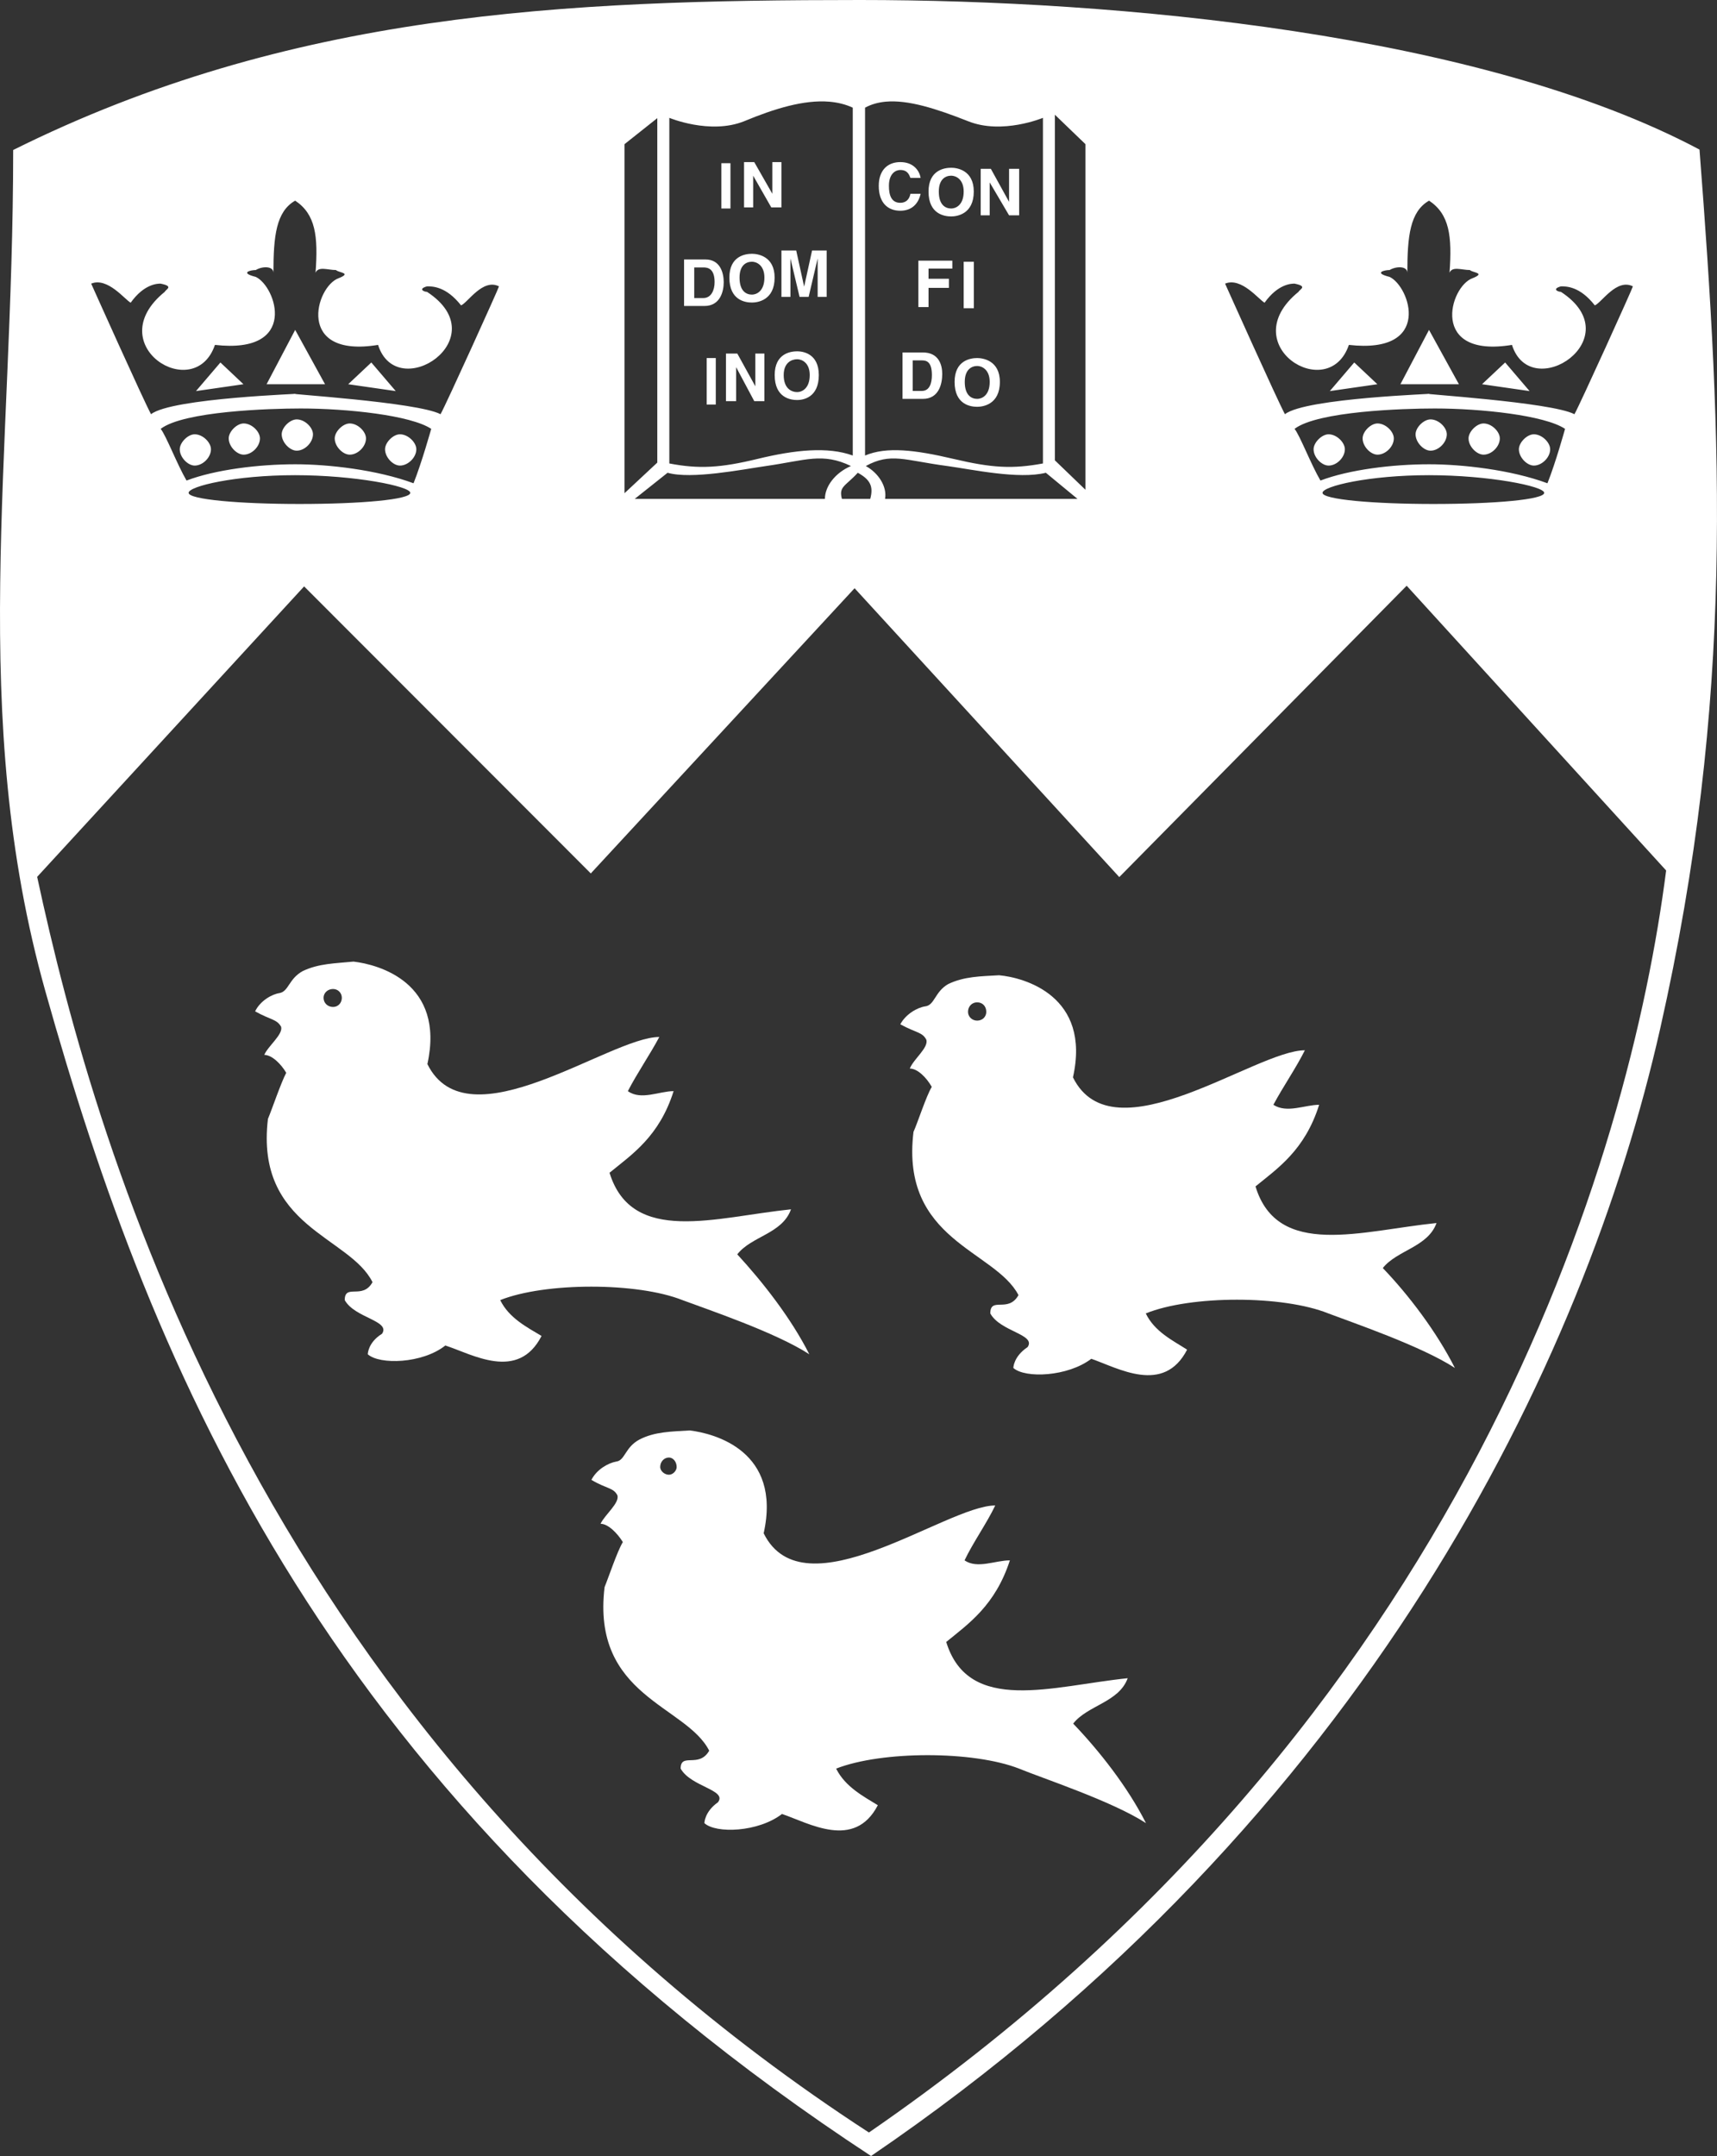 <?xml version="1.0" encoding="UTF-8" standalone="no"?>
<svg
   xmlns:dc="http://purl.org/dc/elements/1.1/"
   xmlns:cc="http://creativecommons.org/ns#"
   xmlns:rdf="http://www.w3.org/1999/02/22-rdf-syntax-ns#"
   xmlns:svg="http://www.w3.org/2000/svg"
   xmlns="http://www.w3.org/2000/svg"
   xmlns:sodipodi="http://sodipodi.sourceforge.net/DTD/sodipodi-0.dtd"
   xmlns:inkscape="http://www.inkscape.org/namespaces/inkscape"
   sodipodi:docname="mcgill.svg"
   inkscape:version="1.0beta1 (32d4812, 2019-09-19)"
   xml:space="preserve"
   enable-background="new 0 0 250.25 59"
   viewBox="0 0 46.116 57.885"
   height="57.885"
   width="46.116"
   y="0px"
   x="0px"
   id="Layer_1"
   version="1.1">
  <rect x="0" y="0" width="46.116" height="57.885" fill="#333333" stroke="none"/>
  <defs
     id="defs4295">
    <inkscape:path-effect
       message="Use fill-rule evenodd on &lt;b&gt;fill and stroke&lt;/b&gt; dialog if no flatten result after convert clip to paths."
       is_inverse="true"
       hide_clip="false"
       flatten="false"
       inverse="true"
       uri="#clipPath910"
       is_visible="true"
       id="path-effect914"
       effect="powerclip" />
    <clipPath
       id="clipPath910"
       clipPathUnits="userSpaceOnUse">
      <path
         style="clip-rule:evenodd;opacity:1;fill:#ffffff;fill-opacity:0.985;fill-rule:evenodd;stop-opacity:1"
         inkscape:connector-curvature="0"
         id="path912"
         d="m 8.168,1000014.7 -7.17,7.8 c 1.609,7.5 6.074,23.2 22.34,33.8 16.118,-11.1 20.437,-26.3 21.412,-33.9 l -6.969,-7.7 -7.719,7.8 -7.109,-7.7 -7.085,7.7 -7.7,-7.8" />
      <path
         d="m 8.168,15.744 -7.17,7.798 c 1.609,7.474 6.074,23.143 22.34,33.712 16.118,-11.093 20.437,-26.298 21.412,-33.883 l -6.969,-7.645 -7.719,7.822 -7.109,-7.755 -7.085,7.657 -7.7,-7.706 M -1,-1 H 47.116 V 58.885 H -1 Z"
         style="fill-rule:evenodd"
         id="lpe_path-effect914" />
    </clipPath>
  </defs>
  <sodipodi:namedview
     inkscape:document-rotation="0"
     inkscape:current-layer="Layer_1"
     inkscape:window-maximized="0"
     inkscape:window-y="23"
     inkscape:window-x="0"
     inkscape:cy="25.835562"
     inkscape:cx="31.889043"
     inkscape:zoom="7.9195959"
     fit-margin-bottom="0"
     fit-margin-right="0"
     fit-margin-left="0"
     fit-margin-top="0"
     showgrid="false"
     id="namedview4293"
     inkscape:window-height="907"
     inkscape:window-width="1600"
     inkscape:pageshadow="2"
     inkscape:pageopacity="0"
     guidetolerance="10"
     gridtolerance="10"
     objecttolerance="10"
     borderopacity="1"
     bordercolor="#666666"
     pagecolor="#9b9b9b" />
  <path
     d="M 23.102 0 C 15.134 -5.9211895e-16 7.78 0.335 0.354 4.027 C 0.354 12.33 -0.864 19.195 1.219 26.615 C 4.083 36.812 8.841 48.345 23.395 57.885 C 36.73 48.808 42.577 36.521 44.588 27.627 C 46.598 18.733 46.249 11.844 45.646 4.016 C 39.761 0.891 29.992 0 23.102 0 z M 22.27 2.73 C 22.495 2.749 22.707 2.799 22.904 2.891 L 22.904 12.23 C 22.235 11.987 21.354 12.077 20.35 12.32 C 19.346 12.564 18.768 12.595 17.977 12.443 L 17.977 3.164 C 17.977 3.164 19.071 3.621 19.984 3.256 C 20.806 2.914 21.594 2.675 22.27 2.73 z M 23.787 2.73 C 24.389 2.675 25.138 2.914 26.006 3.256 C 26.917 3.621 28.012 3.164 28.012 3.164 L 28.012 12.443 C 27.191 12.595 26.641 12.564 25.607 12.32 C 24.573 12.077 23.812 11.987 23.234 12.23 L 23.234 2.891 C 23.402 2.799 23.586 2.749 23.787 2.73 z M 28.332 3.08 L 29.154 3.871 L 29.154 13.15 L 28.332 12.359 L 28.332 3.08 z M 17.654 3.172 L 17.654 12.42 L 16.773 13.242 L 16.773 3.871 L 17.654 3.172 z M 19.984 4.352 L 19.984 5.568 L 20.229 5.568 L 20.229 4.717 L 20.715 5.568 L 20.988 5.568 L 20.988 4.352 L 20.744 4.352 L 20.744 5.203 L 20.258 4.352 L 19.984 4.352 z M 24.18 4.352 C 23.846 4.352 23.602 4.564 23.602 4.99 C 23.602 5.446 23.846 5.658 24.18 5.658 C 24.484 5.658 24.665 5.477 24.727 5.203 L 24.453 5.203 C 24.424 5.355 24.331 5.445 24.18 5.445 C 23.937 5.445 23.875 5.233 23.875 4.99 C 23.875 4.655 24.059 4.564 24.18 4.564 C 24.393 4.564 24.424 4.716 24.453 4.777 L 24.727 4.777 C 24.696 4.594 24.546 4.352 24.18 4.352 z M 19.375 4.381 L 19.375 5.598 L 19.619 5.598 L 19.619 4.381 L 19.375 4.381 z M 25.549 4.504 C 25.367 4.504 24.939 4.565 24.939 5.143 C 24.939 5.751 25.367 5.811 25.549 5.811 C 25.7 5.811 26.154 5.751 26.154 5.143 C 26.154 4.565 25.7 4.504 25.549 4.504 z M 26.34 4.533 L 26.34 5.781 L 26.582 5.781 L 26.582 4.898 L 27.102 5.781 L 27.373 5.781 L 27.373 4.533 L 27.102 4.533 L 27.102 5.416 L 27.1 5.416 L 26.613 4.533 L 26.34 4.533 z M 25.549 4.717 C 25.67 4.717 25.883 4.808 25.883 5.143 C 25.883 5.508 25.67 5.598 25.549 5.598 C 25.397 5.598 25.215 5.508 25.215 5.143 C 25.215 4.808 25.397 4.717 25.549 4.717 z M 7.928 5.387 C 8.476 5.752 8.548 6.337 8.475 7.324 C 8.548 7.141 8.803 7.25 9.023 7.25 C 9.096 7.324 9.461 7.324 9.096 7.469 C 8.475 7.688 7.927 9.625 10.154 9.26 C 10.666 10.866 13.367 9.077 11.469 7.836 C 11.396 7.836 11.213 7.761 11.469 7.688 C 11.615 7.688 11.981 7.687 12.383 8.199 C 12.565 8.126 12.965 7.468 13.402 7.688 C 13.402 7.724 11.978 10.865 11.832 11.121 C 11.212 10.792 7.563 10.572 7.928 10.572 C 8.22 10.572 4.605 10.683 4.057 11.121 C 3.873 10.792 2.449 7.615 2.449 7.615 C 2.887 7.432 3.363 8.054 3.51 8.127 C 3.874 7.616 4.239 7.615 4.312 7.615 C 4.678 7.687 4.46 7.763 4.424 7.836 C 2.671 9.26 5.225 10.866 5.773 9.26 C 8.037 9.515 7.417 7.689 6.869 7.434 C 6.431 7.325 6.723 7.25 6.869 7.25 C 7.051 7.141 7.344 7.141 7.344 7.324 C 7.344 6.338 7.416 5.679 7.928 5.387 z M 38.383 5.387 C 38.931 5.752 39.004 6.337 38.932 7.324 C 39.004 7.141 39.26 7.25 39.479 7.25 C 39.552 7.324 39.916 7.324 39.551 7.469 C 38.931 7.688 38.382 9.625 40.609 9.26 C 41.118 10.866 43.822 9.077 41.924 7.836 C 41.851 7.836 41.667 7.761 41.924 7.688 C 42.07 7.688 42.434 7.687 42.834 8.199 C 43.018 8.126 43.419 7.468 43.857 7.688 C 43.857 7.724 42.433 10.865 42.287 11.121 C 41.666 10.792 38.016 10.572 38.381 10.572 C 38.673 10.572 35.059 10.683 34.512 11.121 C 34.328 10.792 32.904 7.615 32.904 7.615 C 33.342 7.432 33.818 8.054 33.965 8.127 C 34.329 7.616 34.694 7.615 34.768 7.615 C 35.133 7.687 34.912 7.763 34.875 7.836 C 33.122 9.26 35.681 10.866 36.229 9.26 C 38.492 9.515 37.87 7.689 37.322 7.434 C 36.884 7.325 37.176 7.25 37.322 7.25 C 37.506 7.141 37.799 7.141 37.799 7.324 C 37.799 6.338 37.871 5.679 38.383 5.387 z M 20.988 6.725 L 20.988 7.971 L 21.23 7.971 L 21.23 6.938 L 21.475 7.971 L 21.719 7.971 L 21.961 6.938 L 21.961 7.971 L 22.203 7.971 L 22.203 6.725 L 21.811 6.725 L 21.598 7.697 L 21.385 6.725 L 20.988 6.725 z M 20.197 6.814 C 20.015 6.814 19.59 6.875 19.59 7.453 C 19.59 8.062 20.015 8.123 20.197 8.123 C 20.349 8.123 20.805 8.062 20.805 7.453 C 20.805 6.875 20.349 6.814 20.197 6.814 z M 18.373 6.967 L 18.373 8.215 L 18.92 8.215 C 19.347 8.215 19.438 7.819 19.438 7.576 C 19.438 7.332 19.347 6.967 18.951 6.967 L 18.373 6.967 z M 24.666 6.998 L 24.666 8.244 L 24.939 8.244 L 24.939 7.729 L 25.486 7.729 L 25.486 7.484 L 24.939 7.484 L 24.939 7.211 L 25.578 7.211 L 25.578 6.998 L 24.666 6.998 z M 20.197 7.027 C 20.318 7.027 20.531 7.118 20.531 7.453 C 20.531 7.818 20.318 7.91 20.197 7.91 C 20.044 7.91 19.863 7.818 19.863 7.453 C 19.863 7.118 20.044 7.027 20.197 7.027 z M 25.883 7.027 L 25.883 8.275 L 26.156 8.275 L 26.156 7.027 L 25.883 7.027 z M 18.646 7.18 L 18.891 7.18 C 19.012 7.18 19.193 7.211 19.193 7.576 C 19.193 7.789 19.103 8.002 18.891 8.002 L 18.646 8.002 L 18.646 7.18 z M 7.928 8.857 L 7.16 10.316 L 8.73 10.316 L 7.928 8.857 z M 38.381 8.857 L 37.613 10.316 L 39.184 10.316 L 38.381 8.857 z M 21.412 9.432 C 21.231 9.432 20.807 9.492 20.807 10.07 C 20.807 10.679 21.231 10.74 21.412 10.74 C 21.565 10.74 21.992 10.679 21.992 10.07 C 21.992 9.492 21.565 9.432 21.412 9.432 z M 24.24 9.463 L 24.24 10.709 L 24.787 10.709 C 25.214 10.709 25.307 10.313 25.307 10.039 C 25.307 9.796 25.214 9.463 24.787 9.463 L 24.24 9.463 z M 19.498 9.492 L 19.498 10.77 L 19.771 10.77 L 19.771 9.857 L 20.258 10.77 L 20.531 10.77 L 20.531 9.492 L 20.287 9.492 L 20.287 10.371 L 20.289 10.375 L 20.287 10.375 L 20.287 10.371 L 19.803 9.492 L 19.498 9.492 z M 18.98 9.613 L 18.98 10.861 L 19.225 10.861 L 19.225 9.613 L 18.98 9.613 z M 26.246 9.613 C 26.064 9.613 25.639 9.676 25.639 10.254 C 25.639 10.862 26.064 10.922 26.246 10.922 C 26.398 10.922 26.855 10.862 26.855 10.254 C 26.855 9.676 26.398 9.613 26.246 9.613 z M 21.412 9.645 C 21.534 9.645 21.748 9.736 21.748 10.07 C 21.748 10.435 21.534 10.527 21.412 10.527 C 21.261 10.527 21.049 10.435 21.049 10.07 C 21.049 9.736 21.261 9.645 21.412 9.645 z M 24.514 9.676 L 24.758 9.676 C 24.88 9.676 25.029 9.705 25.029 10.07 C 25.029 10.283 24.97 10.496 24.758 10.496 L 24.514 10.496 L 24.514 9.676 z M 5.92 9.732 L 5.264 10.5 L 6.539 10.316 L 5.92 9.732 z M 9.973 9.732 L 9.352 10.316 L 10.629 10.5 L 9.973 9.732 z M 36.373 9.732 L 35.717 10.5 L 36.994 10.316 L 36.373 9.732 z M 40.426 9.732 L 39.805 10.316 L 41.082 10.5 L 40.426 9.732 z M 26.248 9.826 C 26.369 9.826 26.582 9.919 26.582 10.254 C 26.582 10.619 26.369 10.709 26.248 10.709 C 26.096 10.709 25.912 10.619 25.912 10.254 C 25.912 9.919 26.097 9.826 26.248 9.826 z M 8.076 10.967 C 9.318 10.967 11.034 11.149 11.582 11.514 C 11.582 11.514 11.326 12.427 11.107 12.975 C 10.121 12.61 8.809 12.465 7.932 12.465 C 6.947 12.465 5.777 12.61 5.01 12.902 C 4.755 12.464 4.462 11.697 4.316 11.514 C 4.936 11.04 7.237 10.967 8.076 10.967 z M 38.531 10.967 C 39.773 10.967 41.488 11.149 42.035 11.514 C 42.035 11.514 41.782 12.427 41.562 12.975 C 40.577 12.61 39.261 12.465 38.385 12.465 C 37.399 12.465 36.232 12.61 35.465 12.902 C 35.209 12.464 34.916 11.697 34.77 11.514 C 35.391 11.04 37.691 10.967 38.531 10.967 z M 7.969 11.26 C 7.786 11.26 7.566 11.477 7.566 11.66 C 7.566 11.879 7.786 12.1 7.969 12.1 C 8.188 12.1 8.406 11.879 8.406 11.66 C 8.406 11.477 8.188 11.26 7.969 11.26 z M 38.422 11.26 C 38.239 11.26 38.02 11.477 38.02 11.66 C 38.02 11.879 38.238 12.1 38.422 12.1 C 38.641 12.1 38.859 11.879 38.859 11.66 C 38.859 11.477 38.641 11.26 38.422 11.26 z M 6.545 11.369 C 6.361 11.369 6.142 11.588 6.143 11.77 C 6.143 11.989 6.361 12.207 6.545 12.207 C 6.764 12.207 6.982 11.989 6.982 11.77 C 6.982 11.588 6.764 11.369 6.545 11.369 z M 9.393 11.369 C 9.21 11.369 8.99 11.588 8.99 11.77 C 8.99 11.989 9.209 12.207 9.393 12.207 C 9.612 12.207 9.83 11.989 9.83 11.77 C 9.83 11.588 9.612 11.369 9.393 11.369 z M 36.998 11.369 C 36.815 11.369 36.597 11.588 36.598 11.77 C 36.598 11.989 36.815 12.207 36.998 12.207 C 37.217 12.207 37.436 11.989 37.436 11.77 C 37.436 11.588 37.218 11.369 36.998 11.369 z M 39.846 11.369 C 39.663 11.369 39.443 11.588 39.443 11.77 C 39.443 11.989 39.662 12.207 39.846 12.207 C 40.065 12.207 40.283 11.989 40.283 11.77 C 40.283 11.588 40.065 11.369 39.846 11.369 z M 5.229 11.66 C 5.047 11.66 4.828 11.88 4.828 12.062 C 4.828 12.281 5.047 12.5 5.229 12.5 C 5.448 12.5 5.666 12.281 5.666 12.062 C 5.666 11.88 5.449 11.66 5.229 11.66 z M 10.742 11.66 C 10.559 11.66 10.341 11.88 10.342 12.062 C 10.342 12.281 10.559 12.5 10.742 12.5 C 10.961 12.5 11.182 12.281 11.182 12.062 C 11.182 11.88 10.962 11.66 10.742 11.66 z M 35.684 11.66 C 35.502 11.66 35.281 11.88 35.281 12.062 C 35.281 12.281 35.501 12.5 35.684 12.5 C 35.903 12.5 36.121 12.281 36.121 12.062 C 36.121 11.88 35.903 11.66 35.684 11.66 z M 41.197 11.66 C 41.014 11.66 40.795 11.88 40.795 12.062 C 40.795 12.281 41.014 12.5 41.197 12.5 C 41.415 12.5 41.635 12.281 41.635 12.062 C 41.635 11.88 41.416 11.66 41.197 11.66 z M 21.83 12.316 C 22.172 12.29 22.475 12.329 22.855 12.512 C 22.429 12.695 22.156 13.06 22.156 13.395 L 17.047 13.395 L 17.93 12.693 C 18.569 12.876 19.936 12.604 20.574 12.512 C 21.106 12.436 21.488 12.343 21.83 12.316 z M 24.166 12.316 C 24.485 12.343 24.865 12.436 25.443 12.512 C 26.111 12.604 27.36 12.876 28.09 12.693 L 28.941 13.395 L 23.771 13.395 C 23.831 13.06 23.588 12.695 23.254 12.512 C 23.588 12.329 23.847 12.29 24.166 12.316 z M 23.039 12.693 C 23.373 12.876 23.465 13.06 23.373 13.395 L 22.613 13.395 C 22.522 13.06 22.704 13.058 23.039 12.693 z M 7.924 12.758 C 9.53 12.758 11.02 13.054 11.02 13.232 C 11.02 13.411 9.708 13.531 8.041 13.531 C 6.435 13.531 5.066 13.411 5.066 13.232 C 5.067 13.054 6.317 12.758 7.924 12.758 z M 38.379 12.758 C 39.985 12.758 41.475 13.054 41.475 13.232 C 41.475 13.411 40.163 13.531 38.496 13.531 C 36.89 13.531 35.521 13.411 35.521 13.232 C 35.521 13.054 36.771 12.758 38.379 12.758 z "
     style="clip-rule:evenodd;opacity:1;fill:#ffffff;fill-rule:evenodd;stop-opacity:1;fill-opacity:1"
     clip-path="url(#clipPath910)"
     id="path4253" />
  <path
     style="clip-rule:evenodd;opacity:1;fill:#ffffff;fill-rule:evenodd;stop-opacity:1;fill-opacity:1"
     inkscape:connector-curvature="0"
     id="path4277"
     d="m 8.945,26.553 c 0.138,0 0.236,0.109 0.236,0.236 0,0.138 -0.099,0.246 -0.236,0.246 -0.146,0 -0.255,-0.108 -0.255,-0.246 0,-0.127 0.108,-0.236 0.255,-0.236 m -1.749,3.489 c 0.108,-0.256 0.354,-0.983 0.492,-1.239 -0.138,-0.235 -0.384,-0.481 -0.59,-0.481 0.098,-0.236 0.511,-0.55 0.452,-0.756 -0.118,-0.207 -0.275,-0.177 -0.698,-0.413 0.138,-0.285 0.452,-0.462 0.659,-0.491 0.245,-0.049 0.245,-0.384 0.619,-0.59 0.432,-0.206 0.874,-0.206 1.365,-0.255 0.668,0.078 2.467,0.56 1.984,2.751 1.081,2.191 4.893,-0.727 6.229,-0.727 -0.256,0.481 -0.59,0.962 -0.845,1.454 0.354,0.255 0.845,0 1.229,0 -0.384,1.218 -1.12,1.7 -1.721,2.191 0.601,1.955 2.86,1.189 4.874,0.982 -0.235,0.659 -1.061,0.718 -1.443,1.209 0.687,0.747 1.443,1.71 1.935,2.683 -0.904,-0.59 -2.78,-1.219 -3.409,-1.455 -1.209,-0.481 -3.685,-0.481 -4.893,0 0.235,0.482 0.717,0.727 1.11,0.963 -0.63,1.228 -1.857,0.492 -2.584,0.256 -0.619,0.491 -1.77,0.52 -2.083,0.236 0,0 0,-0.315 0.383,-0.551 0.235,-0.353 -0.737,-0.422 -1.002,-0.904 0,-0.452 0.48,0 0.746,-0.481 -0.617,-1.238 -3.153,-1.474 -2.809,-4.382 z" />
  <path
     style="clip-rule:evenodd;opacity:1;fill:#ffffff;fill-rule:evenodd;stop-opacity:1;fill-opacity:1"
     inkscape:connector-curvature="0"
     id="path4279"
     d="m 26.244,26.911 c 0.148,0 0.246,0.108 0.246,0.256 0,0.127 -0.098,0.235 -0.246,0.235 -0.137,0 -0.245,-0.108 -0.245,-0.235 0,-0.148 0.108,-0.256 0.245,-0.256 m -1.709,3.478 c 0.108,-0.236 0.345,-0.972 0.491,-1.208 -0.146,-0.256 -0.383,-0.492 -0.59,-0.492 0.099,-0.255 0.511,-0.56 0.443,-0.776 -0.108,-0.206 -0.267,-0.177 -0.698,-0.412 0.146,-0.276 0.462,-0.452 0.668,-0.482 0.256,-0.029 0.256,-0.393 0.619,-0.599 0.432,-0.207 0.874,-0.207 1.365,-0.236 0.668,0.059 2.477,0.55 1.985,2.741 1.08,2.191 4.903,-0.727 6.229,-0.727 -0.246,0.491 -0.59,0.983 -0.846,1.464 0.364,0.236 0.846,0 1.229,0 -0.383,1.219 -1.12,1.71 -1.709,2.191 0.589,1.946 2.849,1.189 4.862,0.983 -0.234,0.648 -1.061,0.727 -1.443,1.209 0.698,0.727 1.443,1.709 1.936,2.682 -0.903,-0.59 -2.78,-1.228 -3.399,-1.464 -1.219,-0.491 -3.694,-0.491 -4.903,0 0.236,0.491 0.727,0.727 1.11,0.973 -0.629,1.218 -1.857,0.491 -2.574,0.245 -0.629,0.482 -1.779,0.531 -2.093,0.246 0,0 0,-0.305 0.383,-0.56 0.235,-0.344 -0.737,-0.413 -1.002,-0.904 0,-0.462 0.48,0 0.757,-0.491 -0.629,-1.209 -3.174,-1.464 -2.82,-4.383 z" />
  <path
     style="clip-rule:evenodd;opacity:1;fill:#ffffff;fill-rule:evenodd;stop-opacity:1;fill-opacity:1"
     inkscape:connector-curvature="0"
     id="path4281"
     d="m 17.967,39.132 c 0.107,0 0.207,0.108 0.207,0.256 0,0.098 -0.1,0.206 -0.207,0.206 -0.127,0 -0.235,-0.108 -0.235,-0.206 0,-0.148 0.108,-0.256 0.235,-0.256 m -1.729,3.479 c 0.098,-0.236 0.344,-0.973 0.491,-1.209 -0.147,-0.236 -0.394,-0.491 -0.599,-0.491 0.107,-0.236 0.521,-0.56 0.451,-0.767 -0.107,-0.206 -0.284,-0.167 -0.697,-0.412 0.147,-0.285 0.451,-0.452 0.669,-0.492 0.234,-0.029 0.234,-0.383 0.618,-0.589 0.412,-0.216 0.875,-0.216 1.355,-0.246 0.659,0.079 2.477,0.55 1.985,2.761 1.081,2.191 4.902,-0.747 6.22,-0.747 -0.236,0.492 -0.59,0.983 -0.825,1.474 0.343,0.236 0.825,0 1.218,0 -0.393,1.209 -1.109,1.7 -1.71,2.191 0.601,1.956 2.86,1.18 4.874,0.973 -0.235,0.649 -1.081,0.727 -1.464,1.219 0.697,0.727 1.464,1.699 1.955,2.672 -0.904,-0.589 -2.79,-1.208 -3.409,-1.464 -1.229,-0.481 -3.685,-0.481 -4.913,0 0.245,0.491 0.737,0.747 1.12,0.983 -0.629,1.208 -1.847,0.481 -2.574,0.235 -0.639,0.492 -1.778,0.531 -2.084,0.246 0,0 0,-0.304 0.364,-0.56 0.255,-0.334 -0.727,-0.413 -1.002,-0.904 0,-0.442 0.491,0 0.767,-0.481 -0.619,-1.219 -3.164,-1.454 -2.81,-4.392 z" />
</svg>
